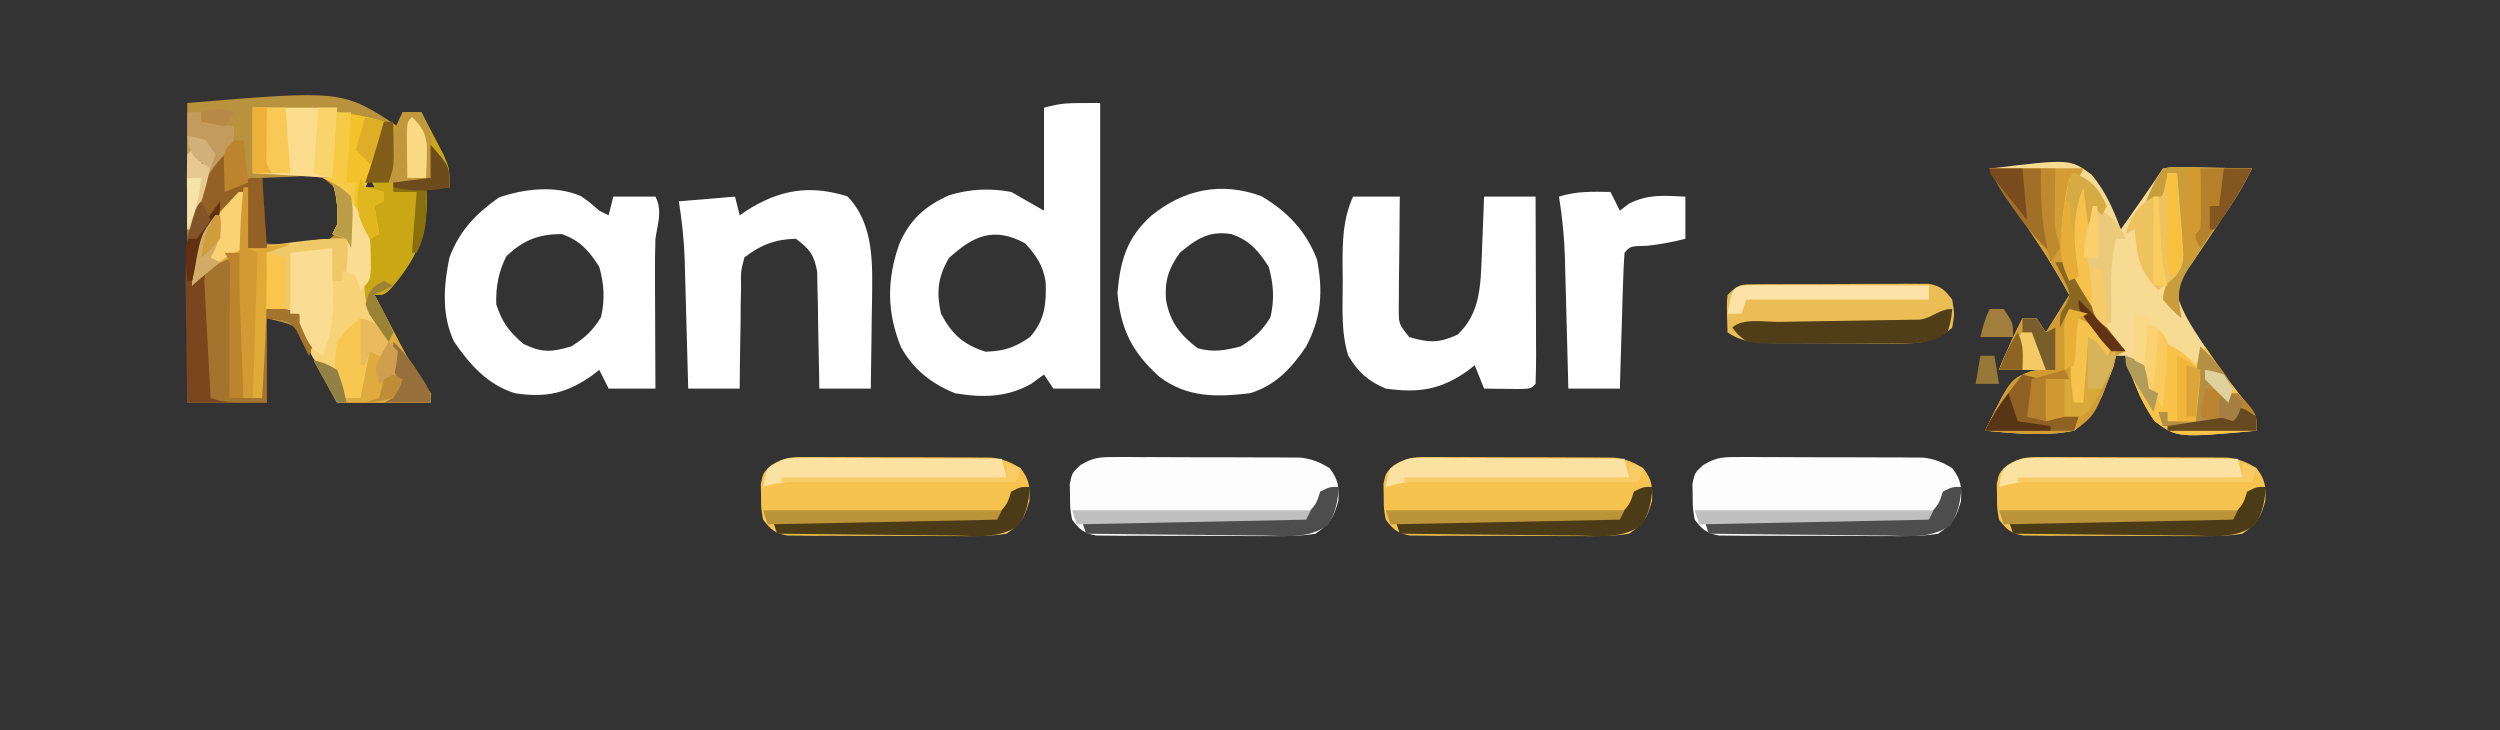 <?xml version="1.0" encoding="UTF-8"?>
<svg version="1.1" xmlns="http://www.w3.org/2000/svg" width="534" height="156">
<rect width="100%" height="100%" fill="#333333" stroke="none"/>
<path d="M0 0 C0.33 -0.99 0.66 -1.98 1 -3 C2.32 -3 3.64 -3 5 -3 C6.01 -1.089 7.008 0.829 8 2.75 C8.557 3.817 9.114 4.885 9.688 5.984 C11 9 11 9 11 13 C9.35 13 7.7 13 6 13 C6.052 13.853 6.052 13.853 6.105 14.723 C6.399 23.105 3.825 28.437 -1.598 34.715 C-3 36 -3 36 -5 36 C-3.568 38.753 -2.129 41.502 -0.688 44.25 C-0.283 45.027 0.121 45.805 0.537 46.605 C2.483 50.307 4.455 53.672 7 57 C7 57.66 7 58.32 7 59 C0.4 59 -6.2 59 -13 59 C-17.125 51.125 -17.125 51.125 -18.383 48.649 C-18.734 48.004 -19.084 47.36 -19.445 46.695 C-19.791 46.035 -20.137 45.376 -20.493 44.696 C-22.342 42.332 -22.342 42.332 -28 41 C-28 46.94 -28 52.88 -28 59 C-33.61 59 -39.22 59 -45 59 C-45 37.88 -45 16.76 -45 -5 C-11.897 -7.759 -11.897 -7.759 0 0 Z M-2 2 C-1 5 -1 5 -1 5 Z M-3 5 C-2 7 -2 7 -2 7 Z M-4 7 C-3 9 -3 9 -3 9 Z M-29 11 C-29 15.62 -29 20.24 -29 25 C-26.938 25.082 -24.875 25.165 -22.75 25.25 C-21.59 25.296 -20.43 25.343 -19.234 25.391 C-15.933 25.27 -15.933 25.27 -13.609 23.172 C-11.772 21.037 -11.772 21.037 -11.5 18 C-12.124 14.255 -13.007 13.289 -16 11 C-19.274 10.517 -19.274 10.517 -22.75 10.75 C-25.844 10.874 -25.844 10.874 -29 11 Z M-6 11 C-6.33 11.66 -6.66 12.32 -7 13 C-6.34 13 -5.68 13 -5 13 C-5.33 12.34 -5.66 11.68 -6 11 Z " fill="#B9923D" transform="translate(85,27)"/>
<path d="M0 0 C17.183 -2.074 17.183 -2.074 21.732 1.276 C24.695 4.758 26.432 8.74 28 13 C29.125 11.396 30.25 9.792 31.375 8.188 C32.001 7.294 32.628 6.401 33.273 5.48 C34.536 3.667 35.775 1.838 37 0 C38.971 -0.341 38.971 -0.341 41.352 -0.293 C42.628 -0.278 42.628 -0.278 43.93 -0.264 C44.819 -0.239 45.709 -0.213 46.625 -0.188 C47.971 -0.167 47.971 -0.167 49.344 -0.146 C51.563 -0.111 53.781 -0.062 56 0 C54.615 2.904 53.043 5.552 51.25 8.223 C50.724 9.008 50.198 9.794 49.656 10.604 C49.11 11.415 48.563 12.226 48 13.062 C47.18 14.285 47.18 14.285 46.344 15.533 C45.329 17.046 44.314 18.559 43.297 20.071 C40.774 23.357 40.774 23.357 40.117 27.266 C41.256 30.794 43.086 33.689 45.125 36.75 C45.525 37.364 45.925 37.978 46.338 38.611 C49.247 43.02 52.378 47.189 55.785 51.23 C57 53 57 53 57 56 C40.076 57.522 40.076 57.522 35.25 53.984 C33.44 51.379 32.151 48.952 31 46 C30.526 44.804 30.051 43.608 29.562 42.375 C29.377 41.591 29.191 40.807 29 40 C28.34 40 27.68 40 27 40 C26.814 40.784 26.629 41.568 26.438 42.375 C25.963 43.571 25.489 44.767 25 46 C24.662 46.866 24.325 47.733 23.977 48.625 C22.27 51.944 21.033 53.777 18 56 C11.768 57.274 5.283 56.565 -1 56 C4.438 44.971 4.438 44.971 8.949 43.262 C10.875 43 10.875 43 14 43 C10.04 43 6.08 43 2 43 C3.521 39.198 5.14 35.635 7 32 C7.99 32 8.98 32 10 32 C10.66 32.99 11.32 33.98 12 35 C13.65 32.36 15.3 29.72 17 27 C12.969 19.782 8.693 12.968 3.699 6.375 C2.208 4.291 1.109 2.297 0 0 Z " fill="#F7DB93" transform="translate(425,36)"/>
<path d="M0 0 C0 20.13 0 40.26 0 61 C-3.3 61 -6.6 61 -10 61 C-10.66 60.01 -11.32 59.02 -12 58 C-12.908 58.66 -13.815 59.32 -14.75 60 C-19.945 62.923 -25.212 62.977 -31 62 C-36.043 59.95 -39.794 57.005 -42.5 52.25 C-45.59 44.759 -45.605 37.8 -42.938 30.191 C-40.679 24.911 -37.476 22.076 -32.344 19.73 C-27.943 18.359 -23.52 18.145 -19 19 C-16.69 20.32 -14.38 21.64 -12 23 C-12 15.74 -12 8.48 -12 1 C-8 0 -8 0 0 0 Z M-32.312 33.125 C-34.681 37.161 -35.02 40.436 -34 45 C-31.688 49.395 -29.228 51.605 -24.5 53.125 C-20.439 52.98 -18.351 52.285 -15 50 C-11.798 46.371 -11.477 42.892 -11.648 38.219 C-12.207 34.693 -13.636 32.619 -16 30 C-22.632 26.352 -27.075 28.312 -32.312 33.125 Z " fill="#FFFFFF" transform="translate(235,22)"/>
<path d="M0 0 C1.586 1.07 1.586 1.07 3.961 3.133 C4.621 3.463 5.281 3.793 5.961 4.133 C6.291 2.813 6.621 1.493 6.961 0.133 C9.931 0.133 12.901 0.133 15.961 0.133 C17.489 3.189 16.454 5.79 15.961 9.133 C15.883 11.693 15.853 14.255 15.863 16.816 C15.865 17.867 15.865 17.867 15.868 18.939 C15.873 21.149 15.886 23.36 15.898 25.57 C15.903 27.08 15.908 28.59 15.912 30.1 C15.923 33.777 15.94 37.455 15.961 41.133 C12.661 41.133 9.361 41.133 5.961 41.133 C5.301 39.813 4.641 38.493 3.961 37.133 C3.499 37.494 3.038 37.855 2.562 38.227 C-2.962 42.157 -7.325 43.129 -14.039 42.133 C-19.885 40.299 -23.646 36.089 -27.039 31.133 C-29.761 25.377 -29.282 19.244 -28.039 13.133 C-25.87 7.385 -22.451 3.839 -17.477 0.32 C-12.02 -1.565 -5.45 -2.318 0 0 Z M-15.852 12.82 C-17.57 16.167 -18.147 19.41 -18.039 23.133 C-16.754 27.065 -15.384 28.827 -12.289 31.57 C-8.227 33.523 -6.337 33.383 -2.039 32.133 C0.883 30.314 2.546 28.813 4.336 25.883 C5.199 22.086 5.015 18.88 3.961 15.133 C1.803 11.71 -0.174 9.461 -4.039 8.133 C-9.02 8.133 -12.187 9.409 -15.852 12.82 Z " fill="#FFFFFF" transform="translate(124.039,41.867)"/>
<path d="M0 0 C5.835 6.018 5.352 14.682 5.264 22.518 C5.239 23.887 5.213 25.256 5.188 26.625 C5.172 28.029 5.159 29.434 5.146 30.838 C5.111 34.247 5.062 37.654 5 41.062 C1.37 41.062 -2.26 41.062 -6 41.062 C-6.009 40.235 -6.019 39.408 -6.028 38.556 C-6.082 34.807 -6.166 31.06 -6.25 27.312 C-6.264 26.011 -6.278 24.709 -6.293 23.367 C-6.325 22.117 -6.357 20.866 -6.391 19.578 C-6.412 18.426 -6.433 17.274 -6.454 16.087 C-7.107 12.469 -8.072 11.231 -11 9.062 C-15.377 9.156 -18.568 10.374 -22 13.062 C-22.782 16.046 -22.782 16.046 -22.707 19.48 C-22.736 20.734 -22.765 21.988 -22.795 23.279 C-22.801 24.59 -22.807 25.9 -22.812 27.25 C-22.836 28.585 -22.861 29.921 -22.889 31.256 C-22.948 34.525 -22.984 37.793 -23 41.062 C-26.63 41.062 -30.26 41.062 -34 41.062 C-34.025 40.099 -34.05 39.136 -34.076 38.144 C-34.171 34.545 -34.271 30.947 -34.372 27.348 C-34.415 25.795 -34.457 24.242 -34.497 22.69 C-34.556 20.448 -34.619 18.206 -34.684 15.965 C-34.7 15.279 -34.717 14.593 -34.734 13.887 C-34.866 9.532 -35.314 5.356 -36 1.062 C-30.06 0.568 -30.06 0.568 -24 0.062 C-23.67 1.383 -23.34 2.703 -23 4.062 C-22.478 3.702 -21.956 3.341 -21.418 2.969 C-14.403 -1.454 -7.996 -2.499 0 0 Z " fill="#FFFFFF" transform="translate(181,41.938)"/>
<path d="M0 0 C5.553 3.296 9.536 7.442 11.859 13.527 C13.191 20.43 12.805 25.879 9.547 32.09 C6.381 36.769 3.045 40.39 -2.453 42.09 C-9.654 42.928 -15.846 43.05 -21.805 38.574 C-27.559 33.393 -30.04 28.556 -30.766 20.715 C-30.169 13.797 -28.802 8.888 -23.516 4.152 C-16.661 -1.435 -8.577 -3.182 0 0 Z M-17.453 12.09 C-19.863 15.51 -20.7 18.041 -20.391 22.152 C-19.57 26.818 -17.4 29.613 -13.641 32.465 C-10.276 33.426 -7.826 32.918 -4.453 32.09 C-1.531 30.271 0.131 28.77 1.922 25.84 C2.785 22.043 2.601 18.837 1.547 15.09 C-0.606 11.675 -2.581 9.381 -6.453 8.09 C-11.23 7.336 -13.809 9.079 -17.453 12.09 Z " fill="#FFFFFF" transform="translate(269.453,41.91)"/>
<path d="M0 0 C3.3 0 6.6 0 10 0 C9.984 1.203 9.984 1.203 9.968 2.431 C9.927 6.058 9.901 9.685 9.875 13.312 C9.858 14.575 9.841 15.838 9.824 17.139 C9.815 18.951 9.815 18.951 9.805 20.801 C9.789 22.474 9.789 22.474 9.773 24.181 C9.787 27.207 9.787 27.207 12 30 C16.215 31.216 18.286 31.323 22.312 29.5 C27.294 24.866 27.247 18.745 27.531 12.275 C27.578 10.933 27.578 10.933 27.625 9.562 C27.664 8.64 27.702 7.718 27.742 6.768 C27.836 4.512 27.919 2.256 28 0 C31.63 0 35.26 0 39 0 C39.025 5.678 39.043 11.357 39.055 17.035 C39.06 18.968 39.067 20.901 39.075 22.835 C39.088 25.607 39.093 28.38 39.098 31.152 C39.103 32.022 39.108 32.892 39.113 33.788 C39.113 35.859 39.062 37.93 39 40 C38 41 38 41 35.715 41.098 C34.798 41.086 33.882 41.074 32.938 41.062 C32.018 41.053 31.099 41.044 30.152 41.035 C29.442 41.024 28.732 41.012 28 41 C27.34 39.35 26.68 37.7 26 36 C25.325 36.541 25.325 36.541 24.637 37.094 C18.879 41.247 14.005 42.012 7 41 C3.227 39.428 1.114 37.488 -1 34 C-2.629 28.865 -2.184 23.454 -2.188 18.125 C-2.2 17.049 -2.212 15.972 -2.225 14.863 C-2.234 9.528 -2.193 4.975 0 0 Z " fill="#FFFFFF" transform="translate(289,42)"/>
<path d="M0 0 C0.928 -0.006 1.856 -0.012 2.811 -0.019 C3.806 -0.01 4.801 -0 5.826 0.009 C6.854 0.009 7.882 0.008 8.942 0.008 C11.114 0.01 13.286 0.02 15.458 0.036 C18.782 0.06 22.107 0.057 25.432 0.05 C27.542 0.056 29.653 0.063 31.764 0.072 C32.759 0.071 33.753 0.07 34.778 0.069 C35.706 0.078 36.634 0.088 37.59 0.098 C38.404 0.102 39.218 0.107 40.057 0.112 C42.552 0.402 44.158 1.067 46.295 2.372 C48.184 4.891 48.302 6.201 48.17 9.372 C47.09 13.073 46.469 14.15 43.295 16.372 C39.63 16.973 35.997 16.908 32.291 16.868 C30.679 16.871 30.679 16.871 29.034 16.873 C26.764 16.871 24.493 16.86 22.223 16.839 C18.742 16.81 15.262 16.818 11.781 16.831 C9.576 16.825 7.371 16.817 5.166 16.806 C4.122 16.809 3.078 16.812 2.003 16.815 C1.035 16.802 0.067 16.789 -0.93 16.776 C-1.782 16.771 -2.633 16.766 -3.511 16.76 C-6.191 16.286 -7.079 15.52 -8.705 13.372 C-9.139 10.997 -9.139 10.997 -9.143 8.372 C-9.162 7.506 -9.181 6.64 -9.201 5.747 C-8.705 3.372 -8.705 3.372 -6.968 1.747 C-4.382 0.176 -3 -0.002 0 0 Z " fill="#F6C34E" transform="translate(435.705,97.628)"/>
<path d="M0 0 C0.928 -0.006 1.856 -0.012 2.811 -0.019 C3.806 -0.01 4.801 -0 5.826 0.009 C6.854 0.009 7.882 0.008 8.942 0.008 C11.114 0.01 13.286 0.02 15.458 0.036 C18.782 0.06 22.107 0.057 25.432 0.05 C27.542 0.056 29.653 0.063 31.764 0.072 C32.759 0.071 33.753 0.07 34.778 0.069 C35.706 0.078 36.634 0.088 37.59 0.098 C38.404 0.102 39.218 0.107 40.057 0.112 C42.552 0.402 44.158 1.067 46.295 2.372 C48.184 4.891 48.302 6.201 48.17 9.372 C47.09 13.073 46.469 14.15 43.295 16.372 C39.63 16.973 35.997 16.908 32.291 16.868 C30.679 16.871 30.679 16.871 29.034 16.873 C26.764 16.871 24.493 16.86 22.223 16.839 C18.742 16.81 15.262 16.818 11.781 16.831 C9.576 16.825 7.371 16.817 5.166 16.806 C4.122 16.809 3.078 16.812 2.003 16.815 C1.035 16.802 0.067 16.789 -0.93 16.776 C-1.782 16.771 -2.633 16.766 -3.511 16.76 C-6.191 16.286 -7.079 15.52 -8.705 13.372 C-9.139 10.997 -9.139 10.997 -9.143 8.372 C-9.162 7.506 -9.181 6.64 -9.201 5.747 C-8.705 3.372 -8.705 3.372 -6.968 1.747 C-4.382 0.176 -3 -0.002 0 0 Z " fill="#F6C34E" transform="translate(304.705,97.628)"/>
<path d="M0 0 C0.928 -0.006 1.856 -0.012 2.811 -0.019 C3.806 -0.01 4.801 -0 5.826 0.009 C6.854 0.009 7.882 0.008 8.942 0.008 C11.114 0.01 13.286 0.02 15.458 0.036 C18.782 0.06 22.107 0.057 25.432 0.05 C27.542 0.056 29.653 0.063 31.764 0.072 C32.759 0.071 33.753 0.07 34.778 0.069 C35.706 0.078 36.634 0.088 37.59 0.098 C38.404 0.102 39.218 0.107 40.057 0.112 C42.552 0.402 44.158 1.067 46.295 2.372 C48.184 4.891 48.302 6.201 48.17 9.372 C47.09 13.073 46.469 14.15 43.295 16.372 C39.63 16.973 35.997 16.908 32.291 16.868 C30.679 16.871 30.679 16.871 29.034 16.873 C26.764 16.871 24.493 16.86 22.223 16.839 C18.742 16.81 15.262 16.818 11.781 16.831 C9.576 16.825 7.371 16.817 5.166 16.806 C4.122 16.809 3.078 16.812 2.003 16.815 C1.035 16.802 0.067 16.789 -0.93 16.776 C-1.782 16.771 -2.633 16.766 -3.511 16.76 C-6.191 16.286 -7.079 15.52 -8.705 13.372 C-9.139 10.997 -9.139 10.997 -9.143 8.372 C-9.162 7.506 -9.181 6.64 -9.201 5.747 C-8.705 3.372 -8.705 3.372 -6.968 1.747 C-4.382 0.176 -3 -0.002 0 0 Z " fill="#F6C34E" transform="translate(171.705,97.628)"/>
<path d="M0 0 C0.928 -0.006 1.856 -0.012 2.811 -0.019 C3.806 -0.01 4.801 -0 5.826 0.009 C6.854 0.009 7.882 0.008 8.942 0.008 C11.114 0.01 13.286 0.02 15.458 0.036 C18.782 0.06 22.107 0.057 25.432 0.05 C27.542 0.056 29.653 0.063 31.764 0.072 C32.759 0.071 33.753 0.07 34.778 0.069 C35.706 0.078 36.634 0.088 37.59 0.098 C38.404 0.102 39.218 0.107 40.057 0.112 C42.552 0.402 44.158 1.067 46.295 2.372 C48.184 4.891 48.302 6.201 48.17 9.372 C47.09 13.073 46.469 14.15 43.295 16.372 C39.63 16.973 35.997 16.908 32.291 16.868 C30.679 16.871 30.679 16.871 29.034 16.873 C26.764 16.871 24.493 16.86 22.223 16.839 C18.742 16.81 15.262 16.818 11.781 16.831 C9.576 16.825 7.371 16.817 5.166 16.806 C4.122 16.809 3.078 16.812 2.003 16.815 C1.035 16.802 0.067 16.789 -0.93 16.776 C-1.782 16.771 -2.633 16.766 -3.511 16.76 C-6.191 16.286 -7.079 15.52 -8.705 13.372 C-9.139 10.997 -9.139 10.997 -9.143 8.372 C-9.162 7.506 -9.181 6.64 -9.201 5.747 C-8.705 3.372 -8.705 3.372 -6.968 1.747 C-4.382 0.176 -3 -0.002 0 0 Z " fill="#FDFDFD" transform="translate(370.705,97.628)"/>
<path d="M0 0 C0.928 -0.006 1.856 -0.012 2.811 -0.019 C3.806 -0.01 4.801 -0 5.826 0.009 C6.854 0.009 7.882 0.008 8.942 0.008 C11.114 0.01 13.286 0.02 15.458 0.036 C18.782 0.06 22.107 0.057 25.432 0.05 C27.542 0.056 29.653 0.063 31.764 0.072 C32.759 0.071 33.753 0.07 34.778 0.069 C35.706 0.078 36.634 0.088 37.59 0.098 C38.404 0.102 39.218 0.107 40.057 0.112 C42.552 0.402 44.158 1.067 46.295 2.372 C48.184 4.891 48.302 6.201 48.17 9.372 C47.09 13.073 46.469 14.15 43.295 16.372 C39.63 16.973 35.997 16.908 32.291 16.868 C30.679 16.871 30.679 16.871 29.034 16.873 C26.764 16.871 24.493 16.86 22.223 16.839 C18.742 16.81 15.262 16.818 11.781 16.831 C9.576 16.825 7.371 16.817 5.166 16.806 C4.122 16.809 3.078 16.812 2.003 16.815 C1.035 16.802 0.067 16.789 -0.93 16.776 C-1.782 16.771 -2.633 16.766 -3.511 16.76 C-6.191 16.286 -7.079 15.52 -8.705 13.372 C-9.139 10.997 -9.139 10.997 -9.143 8.372 C-9.162 7.506 -9.181 6.64 -9.201 5.747 C-8.705 3.372 -8.705 3.372 -6.968 1.747 C-4.382 0.176 -3 -0.002 0 0 Z " fill="#FDFDFD" transform="translate(237.705,97.628)"/>
<path d="M0 0 C0 4.29 0 8.58 0 13 C1.645 12.783 1.645 12.783 3.324 12.562 C4.779 12.375 6.233 12.187 7.688 12 C8.409 11.905 9.13 11.809 9.873 11.711 C13.61 11.233 17.223 10.881 21 11 C21.33 8.36 21.66 5.72 22 3 C25.217 7.196 26.073 9.138 25.885 14.511 C25.652 21.498 25.893 26.171 30 32 C29.75 34.438 29.75 34.438 29 36 C28.01 35.67 27.02 35.34 26 35 C25.34 38.3 24.68 41.6 24 45 C22.68 45 21.36 45 20 45 C19.753 44.051 19.505 43.102 19.25 42.125 C18.363 38.905 18.363 38.905 16 38 C14 37 14 37 12.812 34.125 C12.544 33.094 12.276 32.062 12 31 C11.691 29.824 11.691 29.824 11.375 28.625 C11.251 28.089 11.127 27.552 11 27 C8.36 26.67 5.72 26.34 3 26 C3 32.27 3 38.54 3 45 C1.68 45 0.36 45 -1 45 C-1 34.77 -1 24.54 -1 14 C-7.492 16.637 -7.492 16.637 -12 21 C-11.364 15.648 -7.529 0 0 0 Z " fill="#F8D276" transform="translate(53,40)"/>
<path d="M0 0 C4.585 0.449 8.679 1.419 13 3 C13.33 2.01 13.66 1.02 14 0 C15.32 0 16.64 0 18 0 C19.01 1.911 20.008 3.829 21 5.75 C21.557 6.817 22.114 7.885 22.688 8.984 C24 12 24 12 24 16 C22.35 16 20.7 16 19 16 C19.052 16.853 19.052 16.853 19.105 17.723 C19.399 26.105 16.825 31.437 11.402 37.715 C10 39 10 39 8 39 C9.432 41.753 10.871 44.502 12.312 47.25 C12.717 48.027 13.121 48.805 13.537 49.605 C15.483 53.307 17.455 56.672 20 60 C20 60.66 20 61.32 20 62 C13.4 62 6.8 62 0 62 C-1.65 59.03 -3.3 56.06 -5 53 C-2.562 53.625 -2.562 53.625 0 55 C0.812 58.125 0.812 58.125 1 61 C2.32 61 3.64 61 5 61 C4.959 59.907 4.918 58.814 4.875 57.688 C5 54 5 54 7 51 C7.99 51 8.98 51 10 51 C9.586 48.103 9.171 46.241 7.461 43.828 C5.562 40.153 5.742 36.956 5.938 32.938 C6.329 26.682 6.329 26.682 4 21 C3.67 23.64 3.34 26.28 3 29 C2.67 28.34 2.34 27.68 2 27 C1.01 26.67 0.02 26.34 -1 26 C-0.67 25.34 -0.34 24.68 0 24 C0.144 20.622 0.075 18.226 -1 15 C-1.66 14.67 -2.32 14.34 -3 14 C-2.34 14 -1.68 14 -1 14 C-1.012 13.073 -1.023 12.146 -1.035 11.191 C-1.044 9.994 -1.053 8.796 -1.062 7.562 C-1.074 6.368 -1.086 5.173 -1.098 3.941 C-1 1 -1 1 0 0 Z M11 5 C12 8 12 8 12 8 Z M10 8 C11 10 11 10 11 10 Z M9 10 C10 12 10 12 10 12 Z M7 14 C6.67 14.66 6.34 15.32 6 16 C6.66 16 7.32 16 8 16 C7.67 15.34 7.34 14.68 7 14 Z " fill="#CAA715" transform="translate(72,24)"/>
<path d="M0 0 C6.6 0 13.2 0 20 0 C19.67 0.66 19.34 1.32 19 2 C18.67 2 18.34 2 18 2 C15.353 14.096 15.353 14.096 18.438 25.562 C19.579 27.078 20.768 28.557 22 30 C23.292 31.708 24.584 33.416 25.875 35.125 C26.911 36.421 27.951 37.715 29 39 C28.01 39.495 28.01 39.495 27 40 C26.773 40.804 26.546 41.609 26.312 42.438 C22.542 52.671 22.542 52.671 18 56 C11.768 57.274 5.283 56.565 -1 56 C4.438 44.971 4.438 44.971 8.949 43.262 C10.875 43 10.875 43 14 43 C10.04 43 6.08 43 2 43 C3.521 39.198 5.14 35.635 7 32 C7.99 32 8.98 32 10 32 C10.66 32.99 11.32 33.98 12 35 C13.65 32.36 15.3 29.72 17 27 C12.969 19.782 8.693 12.968 3.699 6.375 C2 4 2 4 0 0 Z " fill="#D19C31" transform="translate(425,36)"/>
<path d="M0 0 C0.66 1.32 1.32 2.64 2 4 C2.639 3.505 3.279 3.01 3.938 2.5 C8.173 0.425 11.311 0.79 16 1 C16 3.97 16 6.94 16 10 C13.154 10.711 10.688 11.198 7.812 11.5 C4.219 11.577 4.219 11.577 3 13 C2.841 15.144 2.749 17.293 2.684 19.441 C2.642 20.747 2.6 22.052 2.557 23.396 C2.517 24.785 2.477 26.174 2.438 27.562 C2.394 28.955 2.351 30.348 2.307 31.74 C2.2 35.16 2.098 38.58 2 42 C-1.63 42 -5.26 42 -9 42 C-9.038 40.51 -9.038 40.51 -9.076 38.99 C-9.171 35.279 -9.271 31.569 -9.372 27.858 C-9.415 26.257 -9.457 24.656 -9.497 23.054 C-9.556 20.743 -9.619 18.432 -9.684 16.121 C-9.7 15.414 -9.717 14.706 -9.734 13.977 C-9.863 9.569 -10.303 5.345 -11 1 C-7.326 -0.176 -3.831 -0.074 0 0 Z " fill="#FFFFFF" transform="translate(344,41)"/>
<path d="M0 0 C1.431 2.862 0.6 4.934 0 8 C0.763 7.505 1.526 7.01 2.312 6.5 C5 5 5 5 8 5 C8.33 9.95 8.66 14.9 9 20 C7.68 20 6.36 20 5 20 C4.67 16.04 4.34 12.08 4 8 C-1.974 13.974 -4.402 18.722 -6 27 C-5.278 26.196 -4.556 25.391 -3.812 24.562 C-1 22 -1 22 4 21 C4 31.23 4 41.46 4 52 C5.32 52 6.64 52 8 52 C8 45.73 8 39.46 8 33 C14 33 14 33 15.75 34.312 C16.882 35.84 17.945 37.418 19 39 C18.625 41.188 18.625 41.188 18 43 C17.121 41.21 16.242 39.419 15.363 37.629 C13.802 35.418 13.802 35.418 9 35 C9 40.94 9 46.88 9 53 C3.39 53 -2.22 53 -8 53 C-8.092 47.931 -8.172 42.865 -8.22 37.796 C-8.24 36.077 -8.267 34.357 -8.302 32.638 C-8.526 21.318 -8.543 11.437 -1.75 1.812 C-1.173 1.214 -0.595 0.616 0 0 Z " fill="#79461D" transform="translate(48,33)"/>
<path d="M0 0 C0.851 -0.01 1.702 -0.019 2.579 -0.029 C3.96 -0.028 3.96 -0.028 5.369 -0.026 C6.314 -0.03 7.258 -0.035 8.231 -0.039 C10.231 -0.045 12.231 -0.045 14.231 -0.041 C17.295 -0.038 20.358 -0.061 23.422 -0.087 C25.363 -0.089 27.304 -0.09 29.244 -0.089 C30.623 -0.102 30.623 -0.102 32.029 -0.117 C32.883 -0.11 33.737 -0.104 34.617 -0.098 C35.368 -0.098 36.12 -0.099 36.894 -0.1 C39.441 0.382 40.319 1.23 41.873 3.275 C42.373 6.275 42.373 6.275 41.873 9.275 C37.557 12.91 33.353 12.699 27.994 12.638 C26.721 12.639 26.721 12.639 25.421 12.639 C23.632 12.637 21.843 12.627 20.053 12.611 C17.317 12.587 14.581 12.59 11.844 12.597 C10.102 12.591 8.361 12.584 6.619 12.575 C5.803 12.576 4.986 12.577 4.144 12.578 C0.267 12.53 -2.845 12.49 -6.127 10.275 C-6.322 4.22 -6.322 4.22 -6.127 2.275 C-3.744 -0.108 -3.242 0.02 0 0 Z " fill="#EABD55" transform="translate(375.127,60.725)"/>
<path d="M0 0 C3.235 1.617 4.706 2.476 7 5 C7.66 3.68 8.32 2.36 9 1 C9.459 1.664 9.918 2.328 10.391 3.012 C14.259 8.591 14.259 8.591 18.438 13.938 C20 16 20 16 20 19 C3.076 20.522 3.076 20.522 -1.75 16.984 C-3.56 14.379 -4.849 11.952 -6 9 C-6.474 7.804 -6.949 6.607 -7.438 5.375 C-7.716 4.199 -7.716 4.199 -8 3 C-6.062 3.688 -6.062 3.688 -4 5 C-3.375 7.562 -3.375 7.562 -3 10 C-2.34 10.33 -1.68 10.66 -1 11 C-0.67 7.37 -0.34 3.74 0 0 Z " fill="#F8C347" transform="translate(462,73)"/>
<path d="M0 0 C0 10.23 0 20.46 0 31 C1.32 31 2.64 31 4 31 C4 24.73 4 18.46 4 12 C10 12 10 12 11.75 13.312 C12.882 14.84 13.945 16.418 15 18 C14.625 20.188 14.625 20.188 14 22 C13.121 20.21 12.242 18.419 11.363 16.629 C9.802 14.418 9.802 14.418 5 14 C5 19.94 5 25.88 5 32 C-4 32 -4 32 -7 31 C-7.242 27.068 -7.457 23.136 -7.647 19.202 C-7.749 17.206 -7.872 15.211 -7.996 13.217 C-8.054 11.963 -8.112 10.71 -8.172 9.418 C-8.235 8.261 -8.298 7.103 -8.362 5.911 C-8 3 -8 3 -6.239 1.099 C-4 0 -4 0 0 0 Z " fill="#A2742D" transform="translate(52,54)"/>
<path d="M0 0 C0 4.29 0 8.58 0 13 C4.455 12.505 4.455 12.505 9 12 C8.34 12.66 7.68 13.32 7 14 C6.01 14 5.02 14 4 14 C4.012 14.646 4.023 15.292 4.035 15.957 C4.128 25.663 3.567 35.315 3 45 C1.68 45 0.36 45 -1 45 C-1 34.77 -1 24.54 -1 14 C-7.492 16.637 -7.492 16.637 -12 21 C-11.364 15.648 -7.529 0 0 0 Z " fill="#E0AA36" transform="translate(53,40)"/>
<path d="M0 0 C5.94 0 11.88 0 18 0 C17.67 4.95 17.34 9.9 17 15 C11.39 14.67 5.78 14.34 0 14 C0 9.38 0 4.76 0 0 Z " fill="#FBDD8D" transform="translate(54,23)"/>
<path d="M0 0 C1.971 -0.341 1.971 -0.341 4.352 -0.293 C5.202 -0.283 6.053 -0.274 6.93 -0.264 C7.819 -0.239 8.709 -0.213 9.625 -0.188 C10.971 -0.167 10.971 -0.167 12.344 -0.146 C14.563 -0.111 16.781 -0.062 19 0 C17.615 2.904 16.043 5.552 14.25 8.223 C13.724 9.008 13.198 9.794 12.656 10.604 C12.11 11.415 11.563 12.226 11 13.062 C10.18 14.285 10.18 14.285 9.344 15.533 C8.329 17.046 7.314 18.559 6.297 20.071 C3.153 24.748 2.944 26.402 4 32 C1.938 30.25 1.938 30.25 0 28 C0.154 25.614 0.963 24.072 2.047 21.953 C3.378 17.83 3.213 13.988 3.125 9.688 C3.116 8.852 3.107 8.016 3.098 7.154 C3.074 5.103 3.038 3.051 3 1 C2.34 1 1.68 1 1 1 C0.917 1.784 0.835 2.567 0.75 3.375 C0 6 0 6 -2.062 7.312 C-2.702 7.539 -3.341 7.766 -4 8 C-2.875 5.028 -1.777 2.666 0 0 Z " fill="#C79E3B" transform="translate(462,36)"/>
<path d="M0 0 C3.497 0.389 6.658 0.886 10 2 C9.461 7.277 8.227 11.256 6 16 C7.32 16.33 8.64 16.66 10 17 C10 17.66 10 18.32 10 19 C9.34 19.33 8.68 19.66 8 20 C8.33 21.98 8.66 23.96 9 26 C8.34 26.33 7.68 26.66 7 27 C6.01 25.02 5.02 23.04 4 21 C3.67 23.64 3.34 26.28 3 29 C2.67 28.34 2.34 27.68 2 27 C1.01 26.67 0.02 26.34 -1 26 C-0.67 25.34 -0.34 24.68 0 24 C0.144 20.622 0.075 18.226 -1 15 C-1.66 14.67 -2.32 14.34 -3 14 C-2.34 14 -1.68 14 -1 14 C-1.012 13.073 -1.023 12.146 -1.035 11.191 C-1.044 9.994 -1.053 8.796 -1.062 7.562 C-1.074 6.368 -1.086 5.173 -1.098 3.941 C-1 1 -1 1 0 0 Z " fill="#F3C32B" transform="translate(72,24)"/>
<path d="M0 0 C1.411 0 1.411 0 2.851 0 C3.863 0.011 4.876 0.021 5.919 0.032 C7.478 0.036 7.478 0.036 9.068 0.04 C12.389 0.052 15.711 0.077 19.032 0.102 C21.283 0.112 23.534 0.121 25.784 0.129 C31.305 0.151 36.825 0.185 42.345 0.227 C42.84 2.207 42.84 2.207 43.345 4.227 C42.753 4.237 42.16 4.248 41.55 4.258 C35.385 4.366 29.221 4.481 23.057 4.599 C20.756 4.643 18.455 4.684 16.155 4.724 C12.848 4.782 9.542 4.846 6.236 4.911 C5.206 4.927 4.177 4.944 3.117 4.961 C2.156 4.981 1.195 5.001 0.205 5.022 C-0.639 5.037 -1.482 5.053 -2.352 5.069 C-4.569 5.221 -6.524 5.615 -8.655 6.227 C-8.343 4.352 -8.343 4.352 -7.655 2.227 C-4.455 0.093 -3.669 -0.02 0 0 Z " fill="#FBE1A2" transform="translate(435.655,97.773)"/>
<path d="M0 0 C1.411 0 1.411 0 2.851 0 C3.863 0.011 4.876 0.021 5.919 0.032 C7.478 0.036 7.478 0.036 9.068 0.04 C12.389 0.052 15.711 0.077 19.032 0.102 C21.283 0.112 23.534 0.121 25.784 0.129 C31.305 0.151 36.825 0.185 42.345 0.227 C42.84 2.207 42.84 2.207 43.345 4.227 C42.753 4.237 42.16 4.248 41.55 4.258 C35.385 4.366 29.221 4.481 23.057 4.599 C20.756 4.643 18.455 4.684 16.155 4.724 C12.848 4.782 9.542 4.846 6.236 4.911 C5.206 4.927 4.177 4.944 3.117 4.961 C2.156 4.981 1.195 5.001 0.205 5.022 C-0.639 5.037 -1.482 5.053 -2.352 5.069 C-4.569 5.221 -6.524 5.615 -8.655 6.227 C-8.343 4.352 -8.343 4.352 -7.655 2.227 C-4.455 0.093 -3.669 -0.02 0 0 Z " fill="#FBE1A2" transform="translate(304.655,97.773)"/>
<path d="M0 0 C1.411 0 1.411 0 2.851 0 C3.863 0.011 4.876 0.021 5.919 0.032 C7.478 0.036 7.478 0.036 9.068 0.04 C12.389 0.052 15.711 0.077 19.032 0.102 C21.283 0.112 23.534 0.121 25.784 0.129 C31.305 0.151 36.825 0.185 42.345 0.227 C42.84 2.207 42.84 2.207 43.345 4.227 C42.753 4.237 42.16 4.248 41.55 4.258 C35.385 4.366 29.221 4.481 23.057 4.599 C20.756 4.643 18.455 4.684 16.155 4.724 C12.848 4.782 9.542 4.846 6.236 4.911 C5.206 4.927 4.177 4.944 3.117 4.961 C2.156 4.981 1.195 5.001 0.205 5.022 C-0.639 5.037 -1.482 5.053 -2.352 5.069 C-4.569 5.221 -6.524 5.615 -8.655 6.227 C-8.343 4.352 -8.343 4.352 -7.655 2.227 C-4.455 0.093 -3.669 -0.02 0 0 Z " fill="#FBE1A2" transform="translate(171.655,97.773)"/>
<path d="M0 0 C6.6 0 13.2 0 20 0 C19.67 0.66 19.34 1.32 19 2 C18.67 2 18.34 2 18 2 C17.34 7.61 16.68 13.22 16 19 C15.01 19.33 14.02 19.66 13 20 C11.394 17.605 9.79 15.209 8.188 12.812 C7.736 12.139 7.284 11.465 6.818 10.771 C6.377 10.111 5.935 9.45 5.48 8.77 C5.077 8.167 4.674 7.565 4.259 6.945 C2.783 4.665 1.397 2.328 0 0 Z " fill="#D39D35" transform="translate(425,36)"/>
<path d="M0 0 C-0.25 2.375 -0.25 2.375 -1 5 C-4.725 7.852 -9.347 7.306 -13.816 7.301 C-14.669 7.305 -15.522 7.309 -16.401 7.314 C-18.2 7.32 -20 7.32 -21.8 7.316 C-24.556 7.313 -27.312 7.336 -30.068 7.361 C-31.818 7.364 -33.567 7.364 -35.316 7.363 C-36.141 7.372 -36.966 7.382 -37.817 7.391 C-43.607 7.344 -43.607 7.344 -45.741 5.477 C-46.157 4.989 -46.572 4.502 -47 4 C-44.862 1.862 -40.008 2.789 -37.039 2.754 C-35.187 2.721 -33.336 2.688 -31.484 2.654 C-28.552 2.607 -25.621 2.562 -22.688 2.523 C-19.868 2.484 -17.047 2.432 -14.227 2.379 C-12.909 2.366 -12.909 2.366 -11.565 2.353 C-10.748 2.337 -9.931 2.32 -9.088 2.303 C-8.01 2.288 -8.01 2.288 -6.911 2.272 C-4.147 1.879 -2.837 0 0 0 Z " fill="#4F3E18" transform="translate(417,66)"/>
<path d="M0 0 C-0.287 3.152 -0.672 5.471 -2.353 8.179 C-6.632 11.123 -11.043 10.49 -16.109 10.391 C-17.191 10.385 -18.273 10.379 -19.388 10.373 C-22.842 10.351 -26.296 10.301 -29.75 10.25 C-32.092 10.23 -34.435 10.212 -36.777 10.195 C-42.519 10.151 -48.259 10.084 -54 10 C-54.33 9.01 -54.66 8.02 -55 7 C-54.405 6.999 -53.811 6.997 -53.198 6.996 C-47.017 6.976 -40.837 6.922 -34.657 6.847 C-32.349 6.824 -30.042 6.81 -27.734 6.804 C-24.42 6.795 -21.107 6.754 -17.793 6.707 C-16.759 6.711 -15.724 6.715 -14.658 6.719 C-12.008 6.665 -9.585 6.586 -7 6 C-4.854 3.674 -4.854 3.674 -4 1 C-2 0 -2 0 0 0 Z " fill="#4B3B17" transform="translate(484,104)"/>
<path d="M0 0 C-0.287 3.152 -0.672 5.471 -2.353 8.179 C-6.632 11.123 -11.043 10.49 -16.109 10.391 C-17.191 10.385 -18.273 10.379 -19.388 10.373 C-22.842 10.351 -26.296 10.301 -29.75 10.25 C-32.092 10.23 -34.435 10.212 -36.777 10.195 C-42.519 10.151 -48.259 10.084 -54 10 C-54.33 9.01 -54.66 8.02 -55 7 C-54.405 6.999 -53.811 6.997 -53.198 6.996 C-47.017 6.976 -40.837 6.922 -34.657 6.847 C-32.349 6.824 -30.042 6.81 -27.734 6.804 C-24.42 6.795 -21.107 6.754 -17.793 6.707 C-16.759 6.711 -15.724 6.715 -14.658 6.719 C-12.008 6.665 -9.585 6.586 -7 6 C-4.854 3.674 -4.854 3.674 -4 1 C-2 0 -2 0 0 0 Z " fill="#4D4D4D" transform="translate(419,104)"/>
<path d="M0 0 C-0.287 3.152 -0.672 5.471 -2.353 8.179 C-6.632 11.123 -11.043 10.49 -16.109 10.391 C-17.191 10.385 -18.273 10.379 -19.388 10.373 C-22.842 10.351 -26.296 10.301 -29.75 10.25 C-32.092 10.23 -34.435 10.212 -36.777 10.195 C-42.519 10.151 -48.259 10.084 -54 10 C-54.33 9.01 -54.66 8.02 -55 7 C-54.405 6.999 -53.811 6.997 -53.198 6.996 C-47.017 6.976 -40.837 6.922 -34.657 6.847 C-32.349 6.824 -30.042 6.81 -27.734 6.804 C-24.42 6.795 -21.107 6.754 -17.793 6.707 C-16.759 6.711 -15.724 6.715 -14.658 6.719 C-12.008 6.665 -9.585 6.586 -7 6 C-4.854 3.674 -4.854 3.674 -4 1 C-2 0 -2 0 0 0 Z " fill="#4B3B17" transform="translate(353,104)"/>
<path d="M0 0 C-0.287 3.152 -0.672 5.471 -2.353 8.179 C-6.632 11.123 -11.043 10.49 -16.109 10.391 C-17.191 10.385 -18.273 10.379 -19.388 10.373 C-22.842 10.351 -26.296 10.301 -29.75 10.25 C-32.092 10.23 -34.435 10.212 -36.777 10.195 C-42.519 10.151 -48.259 10.084 -54 10 C-54.33 9.01 -54.66 8.02 -55 7 C-54.405 6.999 -53.811 6.997 -53.198 6.996 C-47.017 6.976 -40.837 6.922 -34.657 6.847 C-32.349 6.824 -30.042 6.81 -27.734 6.804 C-24.42 6.795 -21.107 6.754 -17.793 6.707 C-16.759 6.711 -15.724 6.715 -14.658 6.719 C-12.008 6.665 -9.585 6.586 -7 6 C-4.854 3.674 -4.854 3.674 -4 1 C-2 0 -2 0 0 0 Z " fill="#4D4D4D" transform="translate(286,104)"/>
<path d="M0 0 C-0.287 3.152 -0.672 5.471 -2.353 8.179 C-6.632 11.123 -11.043 10.49 -16.109 10.391 C-17.191 10.385 -18.273 10.379 -19.388 10.373 C-22.842 10.351 -26.296 10.301 -29.75 10.25 C-32.092 10.23 -34.435 10.212 -36.777 10.195 C-42.519 10.151 -48.259 10.084 -54 10 C-54.33 9.01 -54.66 8.02 -55 7 C-54.405 6.999 -53.811 6.997 -53.198 6.996 C-47.017 6.976 -40.837 6.922 -34.657 6.847 C-32.349 6.824 -30.042 6.81 -27.734 6.804 C-24.42 6.795 -21.107 6.754 -17.793 6.707 C-16.759 6.711 -15.724 6.715 -14.658 6.719 C-12.008 6.665 -9.585 6.586 -7 6 C-4.854 3.674 -4.854 3.674 -4 1 C-2 0 -2 0 0 0 Z " fill="#4B3B17" transform="translate(220,104)"/>
<path d="M0 0 C0.66 0.33 1.32 0.66 2 1 C0.02 1.99 0.02 1.99 -2 3 C-0.568 5.753 0.871 8.502 2.312 11.25 C2.717 12.027 3.121 12.805 3.537 13.605 C5.483 17.307 7.455 20.672 10 24 C10 24.66 10 25.32 10 26 C3.4 26 -3.2 26 -10 26 C-11.65 23.03 -13.3 20.06 -15 17 C-12.562 17.625 -12.562 17.625 -10 19 C-9.188 22.125 -9.188 22.125 -9 25 C-7.68 25 -6.36 25 -5 25 C-5.041 23.907 -5.082 22.814 -5.125 21.688 C-5 18 -5 18 -3 15 C-2.01 15 -1.02 15 0 15 C-0.439 11.928 -0.961 10.06 -2.688 7.438 C-3.121 6.633 -3.554 5.829 -4 5 C-3.312 2.75 -3.312 2.75 -2 1 C-1.34 0.67 -0.68 0.34 0 0 Z " fill="#DFAA3E" transform="translate(82,60)"/>
<path d="M0 0 C3.792 1.49 5.806 3.587 8 7 C7.578 10.219 6.181 12.806 4.625 15.625 C4.205 16.401 3.785 17.177 3.352 17.977 C2 20 2 20 -1 22 C-4.188 22.125 -4.188 22.125 -7 22 C-7 19.03 -7 16.06 -7 13 C-5.35 13 -3.7 13 -2 13 C-1.939 12.229 -1.879 11.458 -1.816 10.664 C-1.733 9.661 -1.649 8.658 -1.562 7.625 C-1.481 6.627 -1.4 5.63 -1.316 4.602 C-1 2 -1 2 0 0 Z " fill="#D9A93A" transform="translate(444,68)"/>
<path d="M0 0 C0.369 15.745 0.369 15.745 -2 23 C-5.039 21.481 -5.644 19.02 -7 16 C-7 15.34 -7 14.68 -7 14 C-7.66 14 -8.32 14 -9 14 C-9 9.71 -9 5.42 -9 1 C-6.043 -0.478 -3.258 -0.06 0 0 Z " fill="#FADD92" transform="translate(71,53)"/>
<path d="M0 0 C0.66 0 1.32 0 2 0 C2.314 3.226 2.569 6.455 2.812 9.688 C2.902 10.6 2.992 11.512 3.084 12.451 C3.545 19.13 3.545 19.13 1.896 21.76 C0.512 23.145 0.512 23.145 -2 25 C-6.13 20.737 -6.613 17.712 -7 12 C-7.99 12.495 -7.99 12.495 -9 13 C-7.739 9.111 -6.547 7.106 -3 5 C-2.34 5 -1.68 5 -1 5 C-0.67 3.35 -0.34 1.7 0 0 Z " fill="#EEC35F" transform="translate(463,37)"/>
<path d="M0 0 C3.807 1.444 5.266 3.35 7 7 C6.67 7.66 6.34 8.32 6 9 C5.67 8.67 5.34 8.34 5 8 C4.639 9.644 4.286 11.291 3.938 12.938 C3.74 13.854 3.543 14.771 3.34 15.715 C3.228 16.469 3.116 17.223 3 18 C3.33 18.33 3.66 18.66 4 19 C4.232 20.515 4.412 22.038 4.562 23.562 C4.646 24.389 4.73 25.215 4.816 26.066 C4.907 27.024 4.907 27.024 5 28 C4.01 28 3.02 28 2 28 C-3.276 20.794 -3.23 15.079 -2.053 6.627 C-1.193 1.193 -1.193 1.193 0 0 Z " fill="#F6C249" transform="translate(443,37)"/>
<path d="M0 0 C1.73 0 3.459 0.006 5.189 0.016 C6.098 0.017 7.006 0.019 7.943 0.02 C10.857 0.026 13.771 0.038 16.685 0.051 C18.656 0.056 20.627 0.061 22.597 0.065 C27.439 0.076 32.281 0.093 37.123 0.114 C37.123 1.104 37.123 2.094 37.123 3.114 C24.253 3.114 11.383 3.114 -1.877 3.114 C-2.207 4.104 -2.537 5.094 -2.877 6.114 C-3.867 6.114 -4.857 6.114 -5.877 6.114 C-4.805 0.141 -4.805 0.141 0 0 Z " fill="#FCE2A7" transform="translate(374.877,60.886)"/>
<path d="M0 0 C0.99 0 1.98 0 3 0 C3 0.66 3 1.32 3 2 C5.31 2.33 7.62 2.66 10 3 C10 7.332 9.642 7.909 7.188 11.188 C4.1 15.581 2.391 19.839 1 25 C0.67 25 0.34 25 0 25 C0 16.75 0 8.5 0 0 Z " fill="#C49B5E" transform="translate(40,24)"/>
<path d="M0 0 C1.431 2.862 0.6 4.934 0 8 C0.763 7.505 1.526 7.01 2.312 6.5 C5 5 5 5 8 5 C8.33 9.95 8.66 14.9 9 20 C7.68 20 6.36 20 5 20 C4.67 16.04 4.34 12.08 4 8 C-0.104 11.078 -3.163 13.744 -6 18 C-6.66 18 -7.32 18 -8 18 C-6.951 11.237 -4.969 4.969 0 0 Z " fill="#946125" transform="translate(48,33)"/>
<path d="M0 0 C1.32 0 2.64 0 4 0 C5.764 3.089 6.369 5.655 6.688 9.188 C6.774 10.068 6.86 10.948 6.949 11.855 C6.974 12.917 6.974 12.917 7 14 C6 15 6 15 3.934 15.098 C3.11 15.086 2.286 15.074 1.438 15.062 C0.611 15.053 -0.215 15.044 -1.066 15.035 C-1.704 15.024 -2.343 15.012 -3 15 C-2.221 4.442 -2.221 4.442 0 0 Z " fill="#C1983E" transform="translate(86,24)"/>
<path d="M0 0 C2.438 0.688 2.438 0.688 5 2 C5.812 4.625 5.812 4.625 6 7 C5.01 7.495 5.01 7.495 4 8 C3.34 7.67 2.68 7.34 2 7 C1.34 10.3 0.68 13.6 0 17 C-1.32 17 -2.64 17 -4 17 C-5.855 13.29 -5.596 9.039 -5 5 C-3.552 2.707 -2.207 1.656 0 0 Z " fill="#F8C751" transform="translate(77,68)"/>
<path d="M0 0 C0.33 2.31 0.66 4.62 1 7 C0.34 7 -0.32 7 -1 7 C-1 7.66 -1 8.32 -1 9 C-1.66 9 -2.32 9 -3 9 C-3 6.69 -3 4.38 -3 2 C-7.455 2.495 -7.455 2.495 -12 3 C-12 6.96 -12 10.92 -12 15 C-13.65 15 -15.3 15 -17 15 C-17 11.04 -17 7.08 -17 3 C-11.246 0.699 -6.175 -0.187 0 0 Z " fill="#EFC967" transform="translate(74,51)"/>
<path d="M0 0 C16.83 0 33.66 0 51 0 C50.67 0.66 50.34 1.32 50 2 C33.83 2.33 17.66 2.66 1 3 C0.67 2.01 0.34 1.02 0 0 Z " fill="#BB9339" transform="translate(427,109)"/>
<path d="M0 0 C16.83 0 33.66 0 51 0 C50.67 0.66 50.34 1.32 50 2 C33.83 2.33 17.66 2.66 1 3 C0.67 2.01 0.34 1.02 0 0 Z " fill="#BFBFBF" transform="translate(362,109)"/>
<path d="M0 0 C16.83 0 33.66 0 51 0 C50.67 0.66 50.34 1.32 50 2 C33.83 2.33 17.66 2.66 1 3 C0.67 2.01 0.34 1.02 0 0 Z " fill="#BB9339" transform="translate(296,109)"/>
<path d="M0 0 C16.83 0 33.66 0 51 0 C50.67 0.66 50.34 1.32 50 2 C33.83 2.33 17.66 2.66 1 3 C0.67 2.01 0.34 1.02 0 0 Z " fill="#BFBFBF" transform="translate(229,109)"/>
<path d="M0 0 C16.83 0 33.66 0 51 0 C50.67 0.66 50.34 1.32 50 2 C33.83 2.33 17.66 2.66 1 3 C0.67 2.01 0.34 1.02 0 0 Z " fill="#BB9339" transform="translate(163,109)"/>
<path d="M0 0 C3.63 0 7.26 0 11 0 C9.078 3.844 6.837 7.249 4.375 10.75 C3.955 11.352 3.535 11.954 3.102 12.574 C2.07 14.051 1.035 15.526 0 17 C-0.66 15.68 -1.32 14.36 -2 13 C-1.34 13 -0.68 13 0 13 C0 8.71 0 4.42 0 0 Z " fill="#B5812B" transform="translate(470,36)"/>
<path d="M0 0 C2.31 0 4.62 0 7 0 C7.33 4.62 7.66 9.24 8 14 C5.36 14 2.72 14 0 14 C0 9.38 0 4.76 0 0 Z " fill="#F9C955" transform="translate(54,23)"/>
<path d="M0 0 C3.571 1.879 5.547 3.171 7 7 C6.34 7 5.68 7 5 7 C4.044 10.998 3.896 14.708 3.938 18.812 C3.951 20.555 3.951 20.555 3.965 22.332 C3.976 23.212 3.988 24.093 4 25 C3.01 25 2.02 25 1 25 C0.336 21.967 -0.142 18.956 -0.5 15.875 C-0.862 12.095 -0.862 12.095 -2 9 C-1.66 6.738 -1.66 6.738 -1.062 4.312 C-0.868 3.504 -0.673 2.696 -0.473 1.863 C-0.317 1.248 -0.161 0.634 0 0 Z " fill="#EBCB7B" transform="translate(447,44)"/>
<path d="M0 0 C0.33 0 0.66 0 1 0 C1 3.96 1 7.92 1 12 C-0.072 12.578 -1.145 13.155 -2.25 13.75 C-5.303 15.484 -7.646 17.363 -10 20 C-8.976 11.386 -6.092 6.092 0 0 Z " fill="#F8D273" transform="translate(51,41)"/>
<path d="M0 0 C1.32 0.33 2.64 0.66 4 1 C3.34 1 2.68 1 2 1 C2 3.64 2 6.28 2 9 C5.3 9 8.6 9 12 9 C11.67 9.99 11.34 10.98 11 12 C4.73 12 -1.54 12 -8 12 C-6.431 8.862 -4.977 6.492 -2.875 3.75 C-2.067 2.69 -2.067 2.69 -1.242 1.609 C-0.832 1.078 -0.422 0.547 0 0 Z " fill="#8F6123" transform="translate(432,80)"/>
<path d="M0 0 C3.63 0 7.26 0 11 0 C11.061 0.964 11.121 1.928 11.184 2.922 C11.267 4.185 11.351 5.448 11.438 6.75 C11.559 8.629 11.559 8.629 11.684 10.547 C11.925 13.183 12.243 15.48 13 18 C10.064 15.206 7.68 12.331 5.375 9 C4.785 8.154 4.194 7.309 3.586 6.438 C2 4 2 4 0 0 Z " fill="#A26F27" transform="translate(425,36)"/>
<path d="M0 0 C1.32 0 2.64 0 4 0 C4 10.23 4 20.46 4 31 C3.01 31 2.02 31 1 31 C1.005 30.132 1.01 29.264 1.016 28.37 C1.033 25.153 1.045 21.936 1.055 18.72 C1.06 17.327 1.067 15.934 1.075 14.541 C1.088 12.54 1.093 10.54 1.098 8.539 C1.103 7.335 1.108 6.13 1.114 4.889 C1.201 2.059 1.201 2.059 0 0 Z " fill="#BC852D" transform="translate(48,54)"/>
<path d="M0 0 C0.99 0 1.98 0 3 0 C2.67 4.95 2.34 9.9 2 15 C2.66 15 3.32 15 4 15 C3.67 19.62 3.34 24.24 3 29 C2.67 28.34 2.34 27.68 2 27 C1.01 26.67 0.02 26.34 -1 26 C-0.67 25.34 -0.34 24.68 0 24 C0.144 20.622 0.075 18.226 -1 15 C-1.66 14.67 -2.32 14.34 -3 14 C-2.34 14 -1.68 14 -1 14 C-1.012 13.073 -1.023 12.146 -1.035 11.191 C-1.044 9.994 -1.053 8.796 -1.062 7.562 C-1.074 6.368 -1.086 5.173 -1.098 3.941 C-1 1 -1 1 0 0 Z " fill="#F7CA45" transform="translate(72,24)"/>
<path d="M0 0 C0.598 0.33 1.196 0.66 1.812 1 C4.054 2.208 4.054 2.208 7 2 C11 6.229 11 6.229 11 10 C4.73 10 -1.54 10 -8 10 C-8 9.67 -8 9.34 -8 9 C-5.36 8.67 -2.72 8.34 0 8 C-0.33 7.67 -0.66 7.34 -1 7 C-1.125 4 -1.125 4 -1 1 C-0.67 0.67 -0.34 0.34 0 0 Z " fill="#BB852F" transform="translate(471,82)"/>
<path d="M0 0 C0.33 0 0.66 0 1 0 C1 4.29 1 8.58 1 13 C1.66 13.33 2.32 13.66 3 14 C2.67 24.23 2.34 34.46 2 45 C1.34 45 0.68 45 0 45 C-0.17 40.681 -0.33 36.362 -0.482 32.042 C-0.535 30.579 -0.59 29.116 -0.648 27.653 C-1.015 18.348 -0.965 9.285 0 0 Z " fill="#D29A32" transform="translate(52,40)"/>
<path d="M0 0 C3.807 1.444 5.266 3.35 7 7 C6.67 7.66 6.34 8.32 6 9 C5.67 8.67 5.34 8.34 5 8 C4.01 9.485 4.01 9.485 3 11 C2.67 8.36 2.34 5.72 2 3 C-0.557 9.711 -0.122 14.988 1 22 C0.34 22.33 -0.32 22.66 -1 23 C-3.556 18.249 -2.91 14.379 -2.188 9.25 C-2.091 8.47 -1.995 7.69 -1.896 6.887 C-1.154 1.154 -1.154 1.154 0 0 Z " fill="#D7AB44" transform="translate(443,37)"/>
<path d="M0 0 C4 4.5 4 4.5 4 9 C2.35 9 0.7 9 -1 9 C-0.977 9.592 -0.954 10.183 -0.93 10.793 C-0.826 15.338 -0.863 18.859 -3 23 C-3.33 23 -3.66 23 -4 23 C-3.67 18.71 -3.34 14.42 -3 10 C-4.65 10 -6.3 10 -8 10 C-8 9.34 -8 8.68 -8 8 C-5.36 7.67 -2.72 7.34 0 7 C0 4.69 0 2.38 0 0 Z " fill="#8A6F0D" transform="translate(92,31)"/>
<path d="M0 0 C2.948 2.744 5.228 5.362 7 9 C6.67 9.99 6.34 10.98 6 12 C5.546 11.505 5.093 11.01 4.625 10.5 C3.124 8.774 3.124 8.774 1 9 C0.67 10.98 0.34 12.96 0 15 C0.99 15.33 1.98 15.66 3 16 C0.595 17.203 -0.95 17.101 -3.625 17.062 C-4.851 17.049 -4.851 17.049 -6.102 17.035 C-6.728 17.024 -7.355 17.012 -8 17 C-8.33 16.01 -8.66 15.02 -9 14 C-8.34 14 -7.68 14 -7 14 C-7 14.66 -7 15.32 -7 16 C-5.02 16 -3.04 16 -1 16 C-1.012 15.348 -1.023 14.695 -1.035 14.023 C-1.085 9.224 -0.994 4.722 0 0 Z " fill="#B49045" transform="translate(470,74)"/>
<path d="M0 0 C3.294 1.534 5.151 2.789 7 6 C6 9 6 9 4 12 C3.67 9.69 3.34 7.38 3 5 C2.67 5 2.34 5 2 5 C1.67 9.29 1.34 13.58 1 18 C0.34 18 -0.32 18 -1 18 C-2.203 11.504 -1.584 6.39 0 0 Z " fill="#F6C44D" transform="translate(444,68)"/>
<path d="M0 0 C2.523 1.974 2.993 2.967 3.688 6.188 C3.791 7.116 3.894 8.044 4 9 C0.7 9 -2.6 9 -6 9 C-4.688 5.063 -3.081 2.773 0 0 Z " fill="#F2CB67" transform="translate(433,70)"/>
<path d="M0 0 C0.99 0.33 1.98 0.66 3 1 C2.67 1.99 2.34 2.98 2 4 C-14.5 4 -31 4 -48 4 C-48 3.67 -48 3.34 -48 3 C-32.16 3 -16.32 3 0 3 C0 2.01 0 1.02 0 0 Z " fill="#F9CC65" transform="translate(479,99)"/>
<path d="M0 0 C0.99 0.33 1.98 0.66 3 1 C2.67 1.99 2.34 2.98 2 4 C-14.5 4 -31 4 -48 4 C-48 3.67 -48 3.34 -48 3 C-32.16 3 -16.32 3 0 3 C0 2.01 0 1.02 0 0 Z " fill="#F9CC65" transform="translate(348,99)"/>
<path d="M0 0 C0.99 0.33 1.98 0.66 3 1 C2.67 1.99 2.34 2.98 2 4 C-14.5 4 -31 4 -48 4 C-48 3.67 -48 3.34 -48 3 C-32.16 3 -16.32 3 0 3 C0 2.01 0 1.02 0 0 Z " fill="#F9CC65" transform="translate(215,99)"/>
<path d="M0 0 C3.431 4.575 4.151 5.986 4.188 11.5 C4.202 12.48 4.216 13.459 4.23 14.469 C4 17 4 17 2 19 C1.67 18.01 1.34 17.02 1 16 C0.34 15.67 -0.32 15.34 -1 15 C-0.67 10.05 -0.34 5.1 0 0 Z " fill="#FADD92" transform="translate(75,43)"/>
<path d="M0 0 C2.312 2.163 4.016 4.376 5.688 7.062 C6.343 8.101 6.343 8.101 7.012 9.16 C8 11 8 11 8 13 C4.7 13 1.4 13 -2 13 C-1.34 12.67 -0.68 12.34 0 12 C0.752 10.074 0.752 10.074 1 8 C0.67 7.34 0.34 6.68 0 6 C-0.04 4 -0.043 2 0 0 Z " fill="#966F3B" transform="translate(84,73)"/>
<path d="M0 0 C3.875 1.75 3.875 1.75 5 4 C4.912 6.378 4.757 8.753 4.562 11.125 C4.461 12.406 4.359 13.688 4.254 15.008 C4.17 15.995 4.086 16.983 4 18 C0.381 13.594 -0.136 10.368 -0.062 4.75 C-0.053 3.858 -0.044 2.966 -0.035 2.047 C-0.024 1.371 -0.012 0.696 0 0 Z " fill="#F9CB5F" transform="translate(458,69)"/>
<path d="M0 0 C4 2 4 2 5 4 C4.913 5.712 4.759 7.422 4.562 9.125 C4.461 10.035 4.359 10.945 4.254 11.883 C4.17 12.581 4.086 13.28 4 14 C2.68 14 1.36 14 0 14 C0 9.38 0 4.76 0 0 Z " fill="#EFB639" transform="translate(465,76)"/>
<path d="M0 0 C0.99 0 1.98 0 3 0 C3.027 2.146 3.046 4.292 3.062 6.438 C3.074 7.632 3.086 8.827 3.098 10.059 C3 13 3 13 2 14 C1.959 15.666 1.957 17.334 2 19 C1.34 19.33 0.68 19.66 0 20 C-1.198 15.853 -0.89 12.006 -0.562 7.75 C-0.51 7.005 -0.458 6.26 -0.404 5.492 C-0.275 3.661 -0.138 1.83 0 0 Z " fill="#D29B32" transform="translate(467,36)"/>
<path d="M0 0 C0.66 0 1.32 0 2 0 C3.262 1.871 3.262 1.871 4.688 4.438 C7.708 9.665 11.187 14.33 15 19 C14.01 19 13.02 19 12 19 C10.5 17.285 10.5 17.285 9 15.062 C6.746 11.626 6.746 11.626 3 10 C2.34 11.32 1.68 12.64 1 14 C1 11 1 11 2.188 9.25 C3.363 6.748 3.363 6.748 1.625 3.25 C1.089 2.178 0.552 1.105 0 0 Z " fill="#8B6822" transform="translate(439,56)"/>
<path d="M0 0 C1.32 0 2.64 0 4 0 C3.67 4.95 3.34 9.9 3 15 C1.68 14.67 0.36 14.34 -1 14 C-0.67 9.38 -0.34 4.76 0 0 Z " fill="#F9D46A" transform="translate(68,23)"/>
<path d="M0 0 C1.32 0.33 2.64 0.66 4 1 C4 4.63 4 8.26 4 12 C2.68 12 1.36 12 0 12 C0 8.04 0 4.08 0 0 Z " fill="#F9C64D" transform="translate(57,54)"/>
<path d="M0 0 C0.99 0 1.98 0 3 0 C2.988 0.892 2.977 1.784 2.965 2.703 C2.956 3.874 2.947 5.044 2.938 6.25 C2.926 7.41 2.914 8.57 2.902 9.766 C2.866 12.868 2.866 12.868 3.629 15.234 C3.751 15.817 3.874 16.4 4 17 C3.34 17.99 2.68 18.98 2 20 C0.212 13.183 -0.237 7.035 0 0 Z " fill="#BF892E" transform="translate(436,36)"/>
<path d="M0 0 C0.66 0.33 1.32 0.66 2 1 C2 1.66 2 2.32 2 3 C2.66 3 3.32 3 4 3 C3.218 7.847 1.602 12.377 0 17 C-0.33 17 -0.66 17 -1 17 C-1.027 14.354 -1.047 11.708 -1.062 9.062 C-1.071 8.308 -1.079 7.553 -1.088 6.775 C-1.097 4.85 -1.052 2.925 -1 1 C-0.67 0.67 -0.34 0.34 0 0 Z " fill="#E6C890" transform="translate(41,32)"/>
<path d="M0 0 C0.66 0 1.32 0 2 0 C2.225 3.291 2.427 6.582 2.625 9.875 C2.689 10.812 2.754 11.749 2.82 12.715 C2.872 13.611 2.923 14.507 2.977 15.43 C3.029 16.257 3.081 17.085 3.135 17.937 C3 20 3 20 1 22 C0 21 0 21 -0.114 18.959 C-0.108 18.084 -0.103 17.21 -0.098 16.309 C-0.094 15.364 -0.091 14.42 -0.088 13.447 C-0.08 12.454 -0.071 11.461 -0.062 10.438 C-0.058 9.44 -0.053 8.443 -0.049 7.416 C-0.037 4.944 -0.021 2.472 0 0 Z " fill="#F8C03F" transform="translate(463,37)"/>
<path d="M0 0 C2.048 1.963 2.95 3.428 3.199 6.27 C3.189 8.52 3.13 10.754 3 13 C1.68 13 0.36 13 -1 13 C-1.027 11.021 -1.046 9.042 -1.062 7.062 C-1.074 5.96 -1.086 4.858 -1.098 3.723 C-1 1 -1 1 0 0 Z " fill="#FADA83" transform="translate(88,25)"/>
<path d="M0 0 C1.98 0 3.96 0 6 0 C4.534 3.088 2.83 5.905 0.938 8.75 C0.147 9.949 0.147 9.949 -0.66 11.172 C-1.102 11.775 -1.544 12.378 -2 13 C-2.33 13 -2.66 13 -3 13 C-3 11.35 -3 9.7 -3 8 C-2.34 8 -1.68 8 -1 8 C-0.67 5.36 -0.34 2.72 0 0 Z " fill="#855720" transform="translate(475,36)"/>
<path d="M0 0 C2.31 0 4.62 0 7 0 C7.33 3.63 7.66 7.26 8 11 C6.667 9.333 5.333 7.667 4 6 C3.257 5.093 2.515 4.185 1.75 3.25 C0 1 0 1 0 0 Z " fill="#794B1D" transform="translate(425,36)"/>
<path d="M0 0 C0.99 0 1.98 0 3 0 C2.988 0.843 2.977 1.686 2.965 2.555 C2.956 3.65 2.947 4.746 2.938 5.875 C2.926 6.966 2.914 8.056 2.902 9.18 C2.803 11.952 2.803 11.952 4 14 C2.68 14 1.36 14 0 14 C0 9.38 0 4.76 0 0 Z " fill="#EBB237" transform="translate(54,23)"/>
<path d="M0 0 C3 0 3 0 6 2 C6 2.99 6 3.98 6 5 C-0.27 5 -6.54 5 -13 5 C-13 4.67 -13 4.34 -13 4 C-8.71 3.34 -4.42 2.68 0 2 C0 1.34 0 0.68 0 0 Z " fill="#674920" transform="translate(476,87)"/>
<path d="M0 0 C2.438 0.688 2.438 0.688 5 2 C5.812 4.625 5.812 4.625 6 7 C5.01 7.495 5.01 7.495 4 8 C3.34 7.67 2.68 7.34 2 7 C1.67 7.99 1.34 8.98 1 10 C0.67 10 0.34 10 0 10 C0 6.7 0 3.4 0 0 Z " fill="#E9BB5C" transform="translate(77,68)"/>
<path d="M0 0 C1.32 0.33 2.64 0.66 4 1 C3.25 7.75 3.25 7.75 1 10 C0.01 9.01 -0.98 8.02 -2 7 C-1.34 4.69 -0.68 2.38 0 0 Z " fill="#DDAE26" transform="translate(78,25)"/>
<path d="M0 0 C0.33 0.66 0.66 1.32 1 2 C3.025 2.652 3.025 2.652 5 3 C5 3.66 5 4.32 5 5 C4.01 5.495 4.01 5.495 3 6 C3.33 7.98 3.66 9.96 4 12 C3.01 12.495 3.01 12.495 2 13 C-0.914 8.222 -1.199 5.449 0 0 Z " fill="#E1B71F" transform="translate(77,38)"/>
<path d="M0 0 C0.66 0 1.32 0 2 0 C2.33 2.97 2.66 5.94 3 9 C1.35 9.66 -0.3 10.32 -2 11 C-2.054 9.542 -2.093 8.084 -2.125 6.625 C-2.16 5.407 -2.16 5.407 -2.195 4.164 C-2 2 -2 2 0 0 Z " fill="#BC852D" transform="translate(50,30)"/>
<path d="M0 0 C0.667 2 1.333 4 2 6 C4.31 6.33 6.62 6.66 9 7 C9 7.33 9 7.66 9 8 C4.38 8 -0.24 8 -5 8 C-3.475 4.95 -2.071 2.636 0 0 Z " fill="#583615" transform="translate(429,84)"/>
<path d="M0 0 C0.33 0.66 0.66 1.32 1 2 C-0.65 2 -2.3 2 -4 2 C-4 4.97 -4 7.94 -4 11 C-5.32 10.67 -6.64 10.34 -8 10 C-7.67 7.36 -7.34 4.72 -7 2 C-4.69 1.34 -2.38 0.68 0 0 Z " fill="#B5802B" transform="translate(441,79)"/>
<path d="M0 0 C2 1 2 1 4 4 C4.66 3.67 5.32 3.34 6 3 C5.372 5.929 4.414 8.361 3 11 C2.01 11 1.02 11 0 11 C0 7.37 0 3.74 0 0 Z " fill="#D7B35A" transform="translate(446,72)"/>
<path d="M0 0 C1.32 0 2.64 0 4 0 C4 2.64 4 5.28 4 8 C2.68 8.33 1.36 8.66 0 9 C0 6.03 0 3.06 0 0 Z " fill="#D19931" transform="translate(437,81)"/>
<path d="M0 0 C0 3 0 3 -1.312 5.125 C-3.527 8.898 -4.72 12.834 -6 17 C-6.33 17 -6.66 17 -7 17 C-7.63 8.804 -7.63 8.804 -5.188 5.688 C-4.466 5.131 -3.744 4.574 -3 4 C-1.977 2.684 -0.969 1.356 0 0 Z " fill="#62310F" transform="translate(47,43)"/>
<path d="M0 0 C0.33 0 0.66 0 1 0 C1.201 3.625 0.858 5.865 -1 9 C-0.34 9.33 0.32 9.66 1 10 C-1.97 12.475 -1.97 12.475 -5 15 C-3.217 4.196 -3.217 4.196 0 0 Z " fill="#D2AB67" transform="translate(46,46)"/>
<path d="M0 0 C0.66 0 1.32 0 2 0 C2.027 1.604 2.046 3.208 2.062 4.812 C2.074 5.706 2.086 6.599 2.098 7.52 C2 10 2 10 1 13 C-0.65 13 -2.3 13 -4 13 C-3.711 12.154 -3.422 11.309 -3.125 10.438 C-1.992 6.976 -0.982 3.506 0 0 Z M0 6 C1 8 1 8 1 8 Z M-1 8 C0 10 0 10 0 10 Z " fill="#805E19" transform="translate(82,26)"/>
<path d="M0 0 C0.99 0 1.98 0 3 0 C5 3 5 3 5 6 C2.69 6 0.38 6 -2 6 C-1.494 3.831 -1 2 0 0 Z " fill="#A17E3B" transform="translate(425,66)"/>
<path d="M0 0 C4 4.5 4 4.5 4 9 C-0.333 9.928 -3.667 9.928 -8 9 C-8 8.67 -8 8.34 -8 8 C-5.36 7.67 -2.72 7.34 0 7 C0 4.69 0 2.38 0 0 Z " fill="#6D4B1B" transform="translate(92,31)"/>
<path d="M0 0 C0.99 0 1.98 0 3 0 C3.66 0.99 4.32 1.98 5 3 C5.66 2.67 6.32 2.34 7 2 C7 4.97 7 7.94 7 11 C6.34 11 5.68 11 5 11 C4.01 8.36 3.02 5.72 2 3 C1.34 3 0.68 3 0 3 C0 2.01 0 1.02 0 0 Z " fill="#795E2C" transform="translate(432,68)"/>
<path d="M0 0 C0.33 0 0.66 0 1 0 C1.061 0.568 1.121 1.137 1.184 1.723 C1.702 6.498 2.292 11.249 3 16 C2.34 16.33 1.68 16.66 1 17 C-0.966 12.955 -1.113 10.131 -0.625 5.688 C-0.514 4.619 -0.403 3.55 -0.289 2.449 C-0.146 1.237 -0.146 1.237 0 0 Z " fill="#E6AE39" transform="translate(441,43)"/>
<path d="M0 0 C1.984 1.145 1.984 1.145 4 3 C4.391 5.699 4.391 5.699 4.25 8.688 C4.214 9.681 4.178 10.675 4.141 11.699 C4.094 12.458 4.048 13.218 4 14 C3.67 13.34 3.34 12.68 3 12 C2.01 11.67 1.02 11.34 0 11 C0.33 10.34 0.66 9.68 1 9 C1.144 5.622 1.075 3.226 0 0 Z " fill="#BB9D48" transform="translate(71,39)"/>
<path d="M0 0 C1.938 0.688 1.938 0.688 4 2 C4.625 4.562 4.625 4.562 5 7 C5.66 7.33 6.32 7.66 7 8 C6.67 9.32 6.34 10.64 6 12 C4.995 10.378 3.996 8.753 3 7.125 C2.443 6.22 1.886 5.315 1.312 4.383 C0 2 0 2 0 0 Z " fill="#B29C5C" transform="translate(454,76)"/>
<path d="M0 0 C0.66 0.33 1.32 0.66 2 1 C0.02 1.99 0.02 1.99 -2 3 C-1.7 3.554 -1.399 4.109 -1.09 4.68 C-0.71 5.404 -0.329 6.129 0.062 6.875 C0.445 7.594 0.828 8.314 1.223 9.055 C1.479 9.697 1.736 10.339 2 11 C1.67 11.66 1.34 12.32 1 13 C0.106 11.764 -0.765 10.51 -1.625 9.25 C-2.112 8.554 -2.6 7.858 -3.102 7.141 C-4 5 -4 5 -3.273 2.797 C-2 1 -2 1 0 0 Z " fill="#9A8334" transform="translate(82,60)"/>
<path d="M0 0 C0.66 0.66 1.32 1.32 2 2 C1.625 5.125 1.625 5.125 1 8 C0.01 8.33 -0.98 8.66 -2 9 C-3 6 -3 6 -1.562 2.812 C-1.047 1.884 -0.531 0.956 0 0 Z " fill="#CE9F4E" transform="translate(83,73)"/>
<path d="M0 0 C0.99 0 1.98 0 3 0 C3.33 1.98 3.66 3.96 4 6 C2.35 6 0.7 6 -1 6 C-0.67 4.02 -0.34 2.04 0 0 Z " fill="#957838" transform="translate(423,76)"/>
<path d="M0 0 C0.99 0.33 1.98 0.66 3 1 C2.67 5.29 2.34 9.58 2 14 C0.066 10.132 -0.233 8.85 -0.125 4.75 C-0.098 3.412 -0.098 3.412 -0.07 2.047 C-0.047 1.371 -0.024 0.696 0 0 Z " fill="#FBD171" transform="translate(458,69)"/>
<path d="M0 0 C3.596 3.494 6.835 7.111 10 11 C9.01 11 8.02 11 7 11 C5.176 9.102 5.176 9.102 3.312 6.625 C2.69 5.813 2.067 5.001 1.426 4.164 C0 2 0 2 0 0 Z " fill="#613214" transform="translate(444,64)"/>
<path d="M0 0 C0.33 0 0.66 0 1 0 C1.061 1.036 1.121 2.073 1.184 3.141 C1.268 4.51 1.353 5.88 1.438 7.25 C1.477 7.932 1.516 8.614 1.557 9.316 C1.767 12.644 2.019 15.803 3 19 C2.01 19 1.02 19 0 19 C0 12.73 0 6.46 0 0 Z " fill="#FACD5F" transform="translate(460,42)"/>
<path d="M0 0 C1.98 0.495 1.98 0.495 4 1 C3.01 1.495 3.01 1.495 2 2 C1.608 4.325 1.608 4.325 1.5 7 C1.344 9.75 1.344 9.75 1 12 C0.01 12.495 0.01 12.495 -1 13 C-1.027 11.208 -1.046 9.417 -1.062 7.625 C-1.074 6.627 -1.086 5.63 -1.098 4.602 C-1 2 -1 2 0 0 Z " fill="#E8B036" transform="translate(442,66)"/>
<path d="M0 0 C0.99 0.495 0.99 0.495 2 1 C2.414 2.961 2.414 2.961 2.625 5.375 C2.7 6.166 2.775 6.958 2.852 7.773 C2.967 9.512 3 11.257 3 13 C0.754 11.226 0.049 10.416 -0.293 7.52 C-0.258 6.626 -0.223 5.733 -0.188 4.812 C-0.16 3.911 -0.133 3.01 -0.105 2.082 C-0.071 1.395 -0.036 0.708 0 0 Z " fill="#F5CC67" transform="translate(447,57)"/>
<path d="M0 0 C0.99 0.33 1.98 0.66 3 1 C2.67 4.3 2.34 7.6 2 11 C1.34 11 0.68 11 0 11 C0 7.37 0 3.74 0 0 Z " fill="#DDA536" transform="translate(467,78)"/>
<path d="M0 0 C1.875 0.312 1.875 0.312 4 1 C4.66 1.99 5.32 2.98 6 4 C5.67 4.99 5.34 5.98 5 7 C1.185 4.538 1.185 4.538 0.25 1.812 C0.168 1.214 0.085 0.616 0 0 Z " fill="#D2B079" transform="translate(40,29)"/>
<path d="M0 0 C0.99 0.33 1.98 0.66 3 1 C2.67 4.3 2.34 7.6 2 11 C1.34 10.67 0.68 10.34 0 10 C0 6.7 0 3.4 0 0 Z " fill="#FBD885" transform="translate(456,67)"/>
<path d="M0 0 C0.99 0 1.98 0 3 0 C2.506 4.278 1.952 7.096 0 11 C0 7.37 0 3.74 0 0 Z " fill="#F5E3A7" transform="translate(40,38)"/>
<path d="M0 0 C1.354 2.709 1.065 5.009 1 8 C-0.65 8 -2.3 8 -4 8 C-2.875 5.028 -1.777 2.666 0 0 Z " fill="#8D6422" transform="translate(431,71)"/>
<path d="M0 0 C0.33 0 0.66 0 1 0 C1 3.63 1 7.26 1 11 C0.01 11 -0.98 11 -2 11 C-1.34 7.37 -0.68 3.74 0 0 Z " fill="#FBCF6A" transform="translate(447,44)"/>
<path d="M0 0 C0.66 1.32 1.32 2.64 2 4 C0.625 6 0.625 6 -1 8 C-1.66 8 -2.32 8 -3 8 C-1.125 1.125 -1.125 1.125 0 0 Z " fill="#82542A" transform="translate(43,43)"/>
<path d="M0 0 C0.66 0.66 1.32 1.32 2 2 C1 5 1 5 0 6 C-0.99 5.67 -1.98 5.34 -3 5 C-3 3.68 -3 2.36 -3 1 C-2.01 0.67 -1.02 0.34 0 0 Z " fill="#A67F45" transform="translate(477,84)"/>
<path d="M0 0 C0.66 0.33 1.32 0.66 2 1 C1.375 2.938 1.375 2.938 0 5 C-3.125 5.75 -3.125 5.75 -6 6 C-5.01 5.67 -4.02 5.34 -3 5 C-2.628 3.677 -2.294 2.343 -2 1 C-1.34 0.67 -0.68 0.34 0 0 Z " fill="#BF8D37" transform="translate(84,80)"/>
<path d="M0 0 C1.875 0.312 1.875 0.312 4 1 C4.66 1.99 5.32 2.98 6 4 C5.67 4.99 5.34 5.98 5 7 C3.291 5.377 1.626 3.707 0 2 C0 1.34 0 0.68 0 0 Z " fill="#DED19C" transform="translate(471,79)"/>
<path d="M0 0 C2.375 0.562 2.375 0.562 5 2 C6.312 5.625 6.312 5.625 7 9 C6.34 9 5.68 9 5 9 C3.35 6.03 1.7 3.06 0 0 Z " fill="#928045" transform="translate(67,77)"/>
<path d="M0 0 C-0.99 1.485 -0.99 1.485 -2 3 C-3.65 2.67 -5.3 2.34 -7 2 C-7 1.34 -7 0.68 -7 0 C-3.867 -1.044 -3.01 -0.934 0 0 Z " fill="#B78947" transform="translate(50,24)"/>
<path d="M0 0 C0.33 0 0.66 0 1 0 C1.25 2.25 1.25 2.25 1 5 C-1 7.312 -1 7.312 -3 9 C-2.502 5.265 -2.125 3.188 0 0 Z " fill="#CF9D3B" transform="translate(46,46)"/>
<path d="M0 0 C2 1 2 1 2 1 Z " fill="#5F3D17" transform="translate(95,41)"/>
<path d="" fill="#472A11" transform="translate(0,0)"/>
<path d="" fill="#4D4533" transform="translate(0,0)"/>
</svg>

